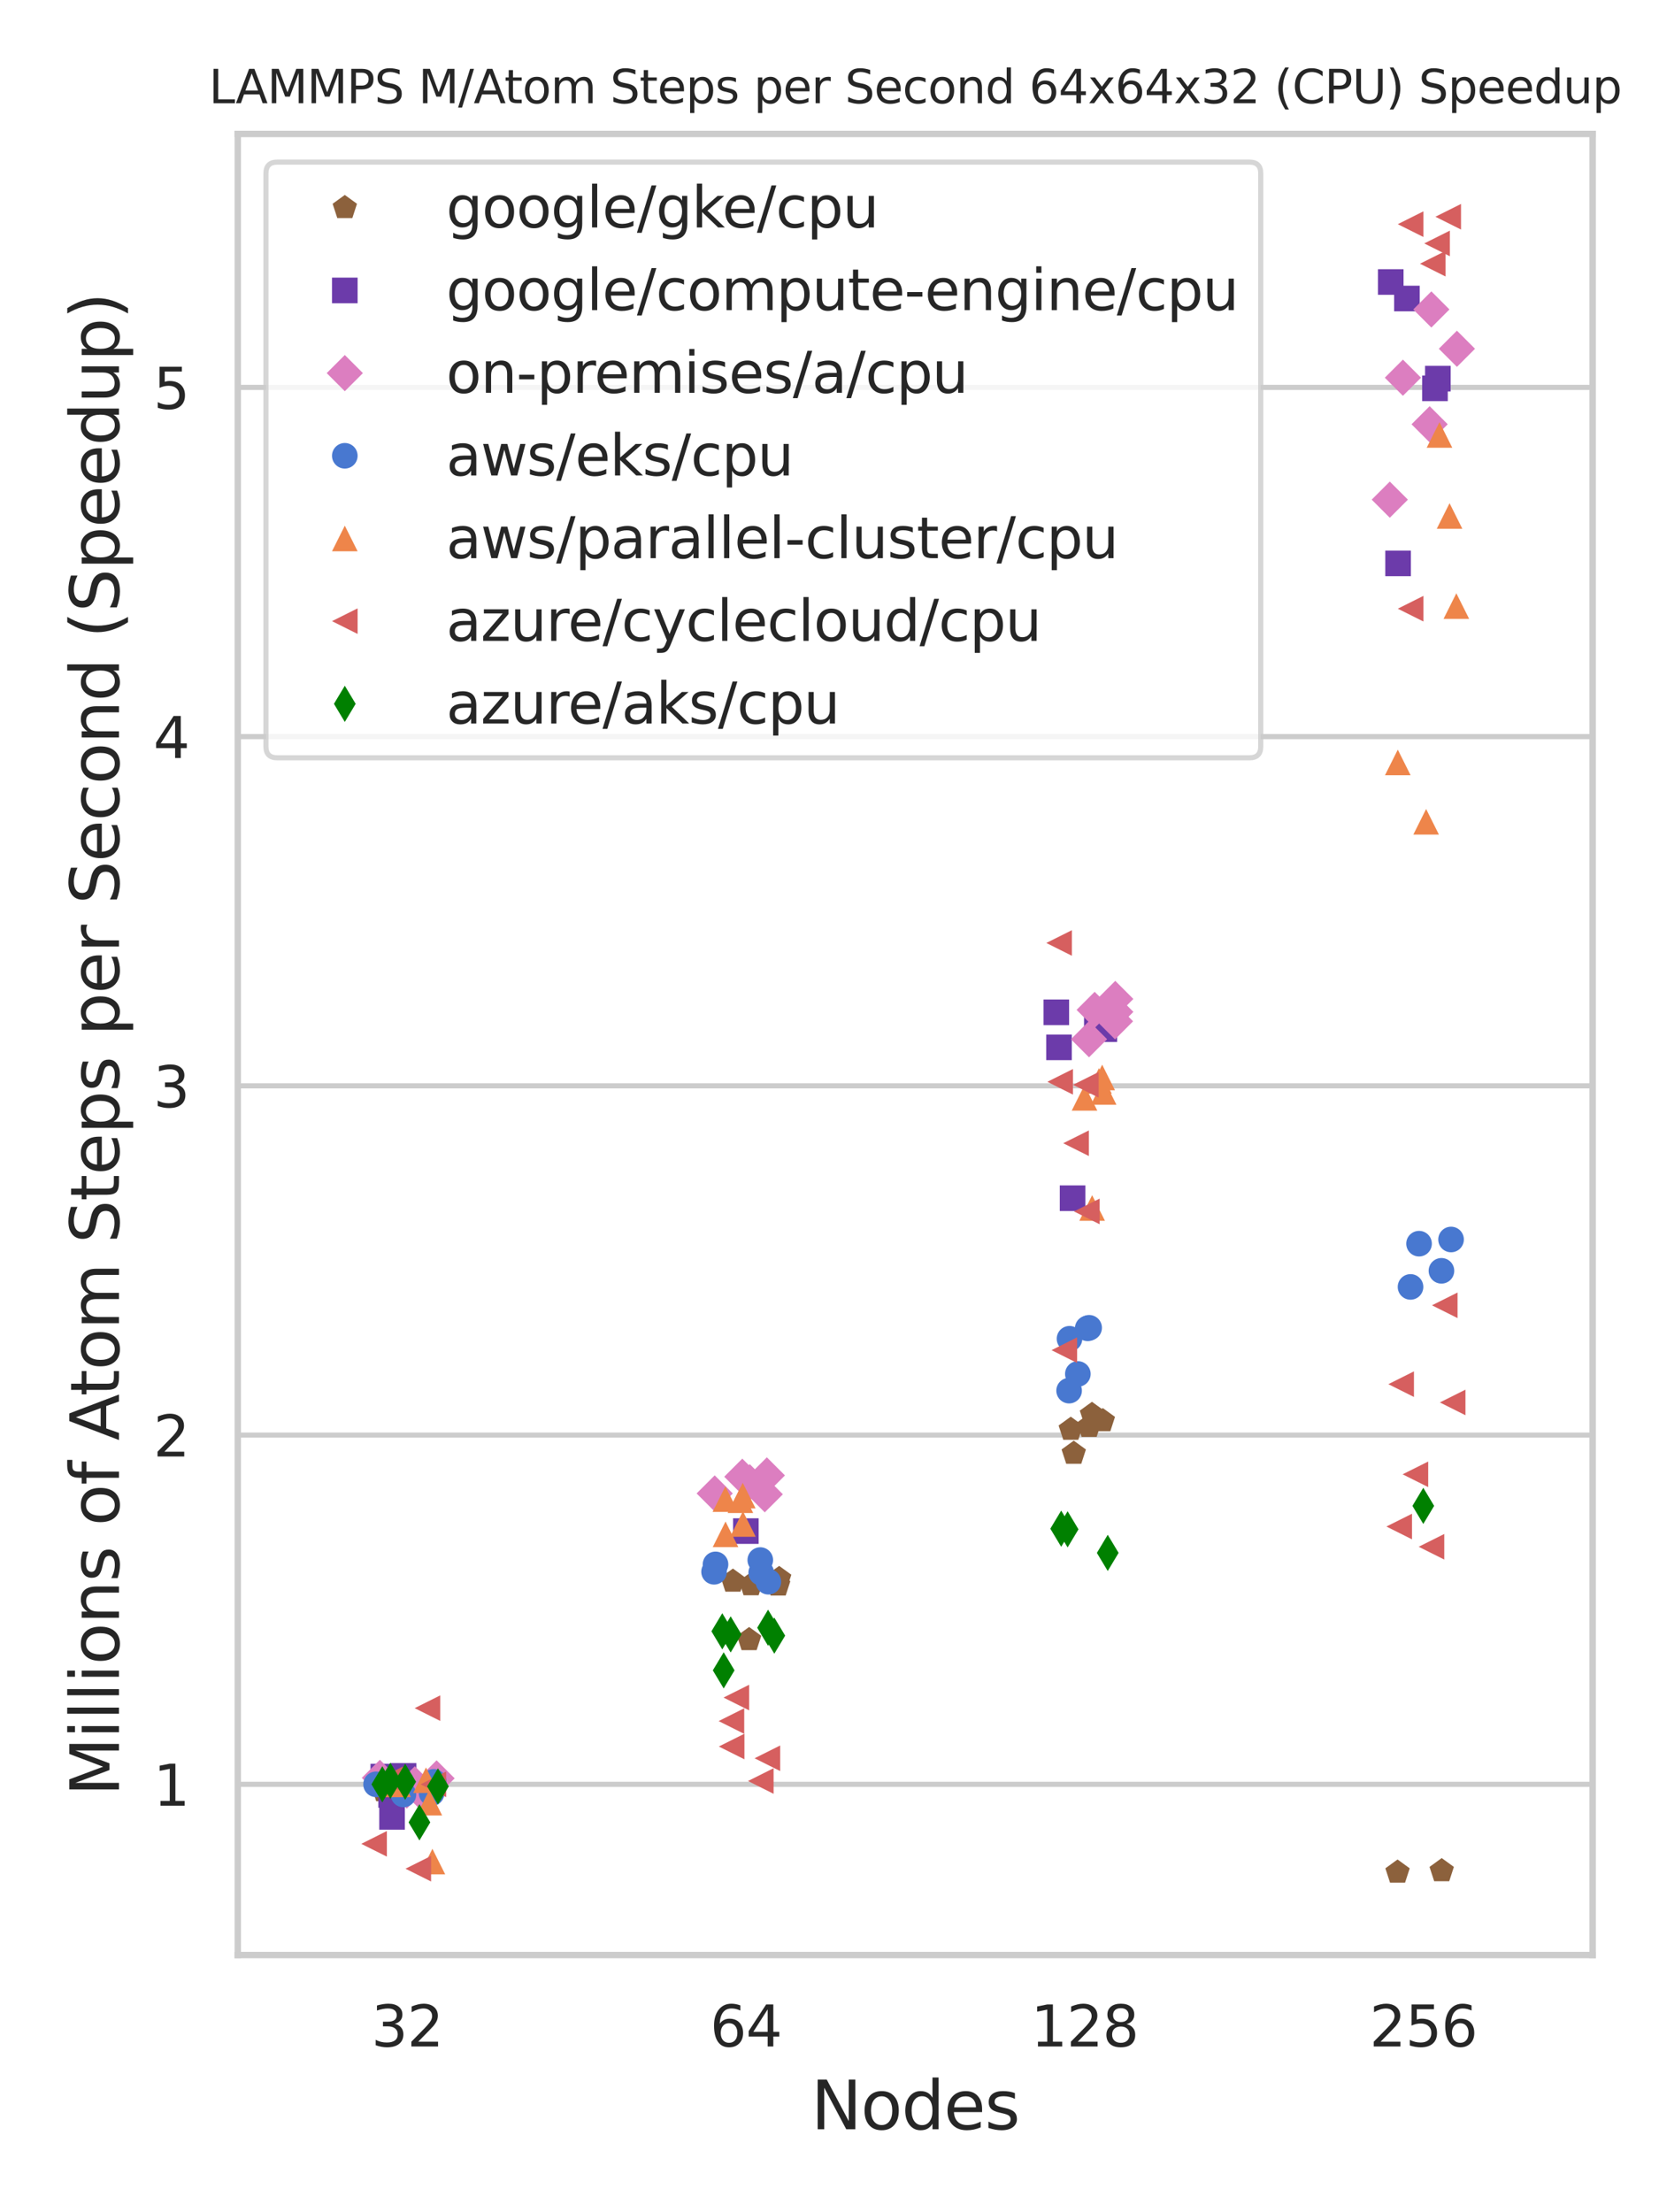 <?xml version="1.0" encoding="utf-8" standalone="no"?>
<!DOCTYPE svg PUBLIC "-//W3C//DTD SVG 1.1//EN"
  "http://www.w3.org/Graphics/SVG/1.1/DTD/svg11.dtd">
<svg xmlns:xlink="http://www.w3.org/1999/xlink" width="324pt" height="432pt" viewBox="0 0 324 432" xmlns="http://www.w3.org/2000/svg" version="1.1">
 <defs>
  <style type="text/css">*{stroke-linejoin: round; stroke-linecap: butt}</style>
 </defs>
 <g id="figure_1">
  <g id="patch_1">
   <path d="M 0 432 
L 324 432 
L 324 0 
L 0 0 
z
" style="fill: #ffffff"/>
  </g>
  <g id="axes_1">
   <g id="patch_2">
    <path d="M 46.44 381.78 
L 311.04 381.78 
L 311.04 26.16 
L 46.44 26.16 
z
" style="fill: #ffffff"/>
   </g>
   <g id="matplotlib.axis_1">
    <g id="xtick_1">
     <g id="text_1">
      <!-- 32 -->
      <g style="fill: #262626" transform="translate(72.516 399.638) scale(0.11 -0.11)">
       <defs>
        <path id="DejaVuSans-33" d="M 2597 2516 
Q 3050 2419 3304 2112 
Q 3559 1806 3559 1356 
Q 3559 666 3084 287 
Q 2609 -91 1734 -91 
Q 1441 -91 1130 -33 
Q 819 25 488 141 
L 488 750 
Q 750 597 1062 519 
Q 1375 441 1716 441 
Q 2309 441 2620 675 
Q 2931 909 2931 1356 
Q 2931 1769 2642 2001 
Q 2353 2234 1838 2234 
L 1294 2234 
L 1294 2753 
L 1863 2753 
Q 2328 2753 2575 2939 
Q 2822 3125 2822 3475 
Q 2822 3834 2567 4026 
Q 2313 4219 1838 4219 
Q 1578 4219 1281 4162 
Q 984 4106 628 3988 
L 628 4550 
Q 988 4650 1302 4700 
Q 1616 4750 1894 4750 
Q 2613 4750 3031 4423 
Q 3450 4097 3450 3541 
Q 3450 3153 3228 2886 
Q 3006 2619 2597 2516 
z
" transform="scale(0.016)"/>
        <path id="DejaVuSans-32" d="M 1228 531 
L 3431 531 
L 3431 0 
L 469 0 
L 469 531 
Q 828 903 1448 1529 
Q 2069 2156 2228 2338 
Q 2531 2678 2651 2914 
Q 2772 3150 2772 3378 
Q 2772 3750 2511 3984 
Q 2250 4219 1831 4219 
Q 1534 4219 1204 4116 
Q 875 4013 500 3803 
L 500 4441 
Q 881 4594 1212 4672 
Q 1544 4750 1819 4750 
Q 2544 4750 2975 4387 
Q 3406 4025 3406 3419 
Q 3406 3131 3298 2873 
Q 3191 2616 2906 2266 
Q 2828 2175 2409 1742 
Q 1991 1309 1228 531 
z
" transform="scale(0.016)"/>
       </defs>
       <use xlink:href="#DejaVuSans-33"/>
       <use xlink:href="#DejaVuSans-32" x="63.623"/>
      </g>
     </g>
    </g>
    <g id="xtick_2">
     <g id="text_2">
      <!-- 64 -->
      <g style="fill: #262626" transform="translate(138.666 399.638) scale(0.11 -0.11)">
       <defs>
        <path id="DejaVuSans-36" d="M 2113 2584 
Q 1688 2584 1439 2293 
Q 1191 2003 1191 1497 
Q 1191 994 1439 701 
Q 1688 409 2113 409 
Q 2538 409 2786 701 
Q 3034 994 3034 1497 
Q 3034 2003 2786 2293 
Q 2538 2584 2113 2584 
z
M 3366 4563 
L 3366 3988 
Q 3128 4100 2886 4159 
Q 2644 4219 2406 4219 
Q 1781 4219 1451 3797 
Q 1122 3375 1075 2522 
Q 1259 2794 1537 2939 
Q 1816 3084 2150 3084 
Q 2853 3084 3261 2657 
Q 3669 2231 3669 1497 
Q 3669 778 3244 343 
Q 2819 -91 2113 -91 
Q 1303 -91 875 529 
Q 447 1150 447 2328 
Q 447 3434 972 4092 
Q 1497 4750 2381 4750 
Q 2619 4750 2861 4703 
Q 3103 4656 3366 4563 
z
" transform="scale(0.016)"/>
        <path id="DejaVuSans-34" d="M 2419 4116 
L 825 1625 
L 2419 1625 
L 2419 4116 
z
M 2253 4666 
L 3047 4666 
L 3047 1625 
L 3713 1625 
L 3713 1100 
L 3047 1100 
L 3047 0 
L 2419 0 
L 2419 1100 
L 313 1100 
L 313 1709 
L 2253 4666 
z
" transform="scale(0.016)"/>
       </defs>
       <use xlink:href="#DejaVuSans-36"/>
       <use xlink:href="#DejaVuSans-34" x="63.623"/>
      </g>
     </g>
    </g>
    <g id="xtick_3">
     <g id="text_3">
      <!-- 128 -->
      <g style="fill: #262626" transform="translate(201.317 399.638) scale(0.11 -0.11)">
       <defs>
        <path id="DejaVuSans-31" d="M 794 531 
L 1825 531 
L 1825 4091 
L 703 3866 
L 703 4441 
L 1819 4666 
L 2450 4666 
L 2450 531 
L 3481 531 
L 3481 0 
L 794 0 
L 794 531 
z
" transform="scale(0.016)"/>
        <path id="DejaVuSans-38" d="M 2034 2216 
Q 1584 2216 1326 1975 
Q 1069 1734 1069 1313 
Q 1069 891 1326 650 
Q 1584 409 2034 409 
Q 2484 409 2743 651 
Q 3003 894 3003 1313 
Q 3003 1734 2745 1975 
Q 2488 2216 2034 2216 
z
M 1403 2484 
Q 997 2584 770 2862 
Q 544 3141 544 3541 
Q 544 4100 942 4425 
Q 1341 4750 2034 4750 
Q 2731 4750 3128 4425 
Q 3525 4100 3525 3541 
Q 3525 3141 3298 2862 
Q 3072 2584 2669 2484 
Q 3125 2378 3379 2068 
Q 3634 1759 3634 1313 
Q 3634 634 3220 271 
Q 2806 -91 2034 -91 
Q 1263 -91 848 271 
Q 434 634 434 1313 
Q 434 1759 690 2068 
Q 947 2378 1403 2484 
z
M 1172 3481 
Q 1172 3119 1398 2916 
Q 1625 2713 2034 2713 
Q 2441 2713 2670 2916 
Q 2900 3119 2900 3481 
Q 2900 3844 2670 4047 
Q 2441 4250 2034 4250 
Q 1625 4250 1398 4047 
Q 1172 3844 1172 3481 
z
" transform="scale(0.016)"/>
       </defs>
       <use xlink:href="#DejaVuSans-31"/>
       <use xlink:href="#DejaVuSans-32" x="63.623"/>
       <use xlink:href="#DejaVuSans-38" x="127.246"/>
      </g>
     </g>
    </g>
    <g id="xtick_4">
     <g id="text_4">
      <!-- 256 -->
      <g style="fill: #262626" transform="translate(267.467 399.638) scale(0.11 -0.11)">
       <defs>
        <path id="DejaVuSans-35" d="M 691 4666 
L 3169 4666 
L 3169 4134 
L 1269 4134 
L 1269 2991 
Q 1406 3038 1543 3061 
Q 1681 3084 1819 3084 
Q 2600 3084 3056 2656 
Q 3513 2228 3513 1497 
Q 3513 744 3044 326 
Q 2575 -91 1722 -91 
Q 1428 -91 1123 -41 
Q 819 9 494 109 
L 494 744 
Q 775 591 1075 516 
Q 1375 441 1709 441 
Q 2250 441 2565 725 
Q 2881 1009 2881 1497 
Q 2881 1984 2565 2268 
Q 2250 2553 1709 2553 
Q 1456 2553 1204 2497 
Q 953 2441 691 2322 
L 691 4666 
z
" transform="scale(0.016)"/>
       </defs>
       <use xlink:href="#DejaVuSans-32"/>
       <use xlink:href="#DejaVuSans-35" x="63.623"/>
       <use xlink:href="#DejaVuSans-36" x="127.246"/>
      </g>
     </g>
    </g>
    <g id="text_5">
     <!-- Nodes -->
     <g style="fill: #262626" transform="translate(158.388 415.804) scale(0.13 -0.13)">
      <defs>
       <path id="DejaVuSans-4e" d="M 628 4666 
L 1478 4666 
L 3547 763 
L 3547 4666 
L 4159 4666 
L 4159 0 
L 3309 0 
L 1241 3903 
L 1241 0 
L 628 0 
L 628 4666 
z
" transform="scale(0.016)"/>
       <path id="DejaVuSans-6f" d="M 1959 3097 
Q 1497 3097 1228 2736 
Q 959 2375 959 1747 
Q 959 1119 1226 758 
Q 1494 397 1959 397 
Q 2419 397 2687 759 
Q 2956 1122 2956 1747 
Q 2956 2369 2687 2733 
Q 2419 3097 1959 3097 
z
M 1959 3584 
Q 2709 3584 3137 3096 
Q 3566 2609 3566 1747 
Q 3566 888 3137 398 
Q 2709 -91 1959 -91 
Q 1206 -91 779 398 
Q 353 888 353 1747 
Q 353 2609 779 3096 
Q 1206 3584 1959 3584 
z
" transform="scale(0.016)"/>
       <path id="DejaVuSans-64" d="M 2906 2969 
L 2906 4863 
L 3481 4863 
L 3481 0 
L 2906 0 
L 2906 525 
Q 2725 213 2448 61 
Q 2172 -91 1784 -91 
Q 1150 -91 751 415 
Q 353 922 353 1747 
Q 353 2572 751 3078 
Q 1150 3584 1784 3584 
Q 2172 3584 2448 3432 
Q 2725 3281 2906 2969 
z
M 947 1747 
Q 947 1113 1208 752 
Q 1469 391 1925 391 
Q 2381 391 2643 752 
Q 2906 1113 2906 1747 
Q 2906 2381 2643 2742 
Q 2381 3103 1925 3103 
Q 1469 3103 1208 2742 
Q 947 2381 947 1747 
z
" transform="scale(0.016)"/>
       <path id="DejaVuSans-65" d="M 3597 1894 
L 3597 1613 
L 953 1613 
Q 991 1019 1311 708 
Q 1631 397 2203 397 
Q 2534 397 2845 478 
Q 3156 559 3463 722 
L 3463 178 
Q 3153 47 2828 -22 
Q 2503 -91 2169 -91 
Q 1331 -91 842 396 
Q 353 884 353 1716 
Q 353 2575 817 3079 
Q 1281 3584 2069 3584 
Q 2775 3584 3186 3129 
Q 3597 2675 3597 1894 
z
M 3022 2063 
Q 3016 2534 2758 2815 
Q 2500 3097 2075 3097 
Q 1594 3097 1305 2825 
Q 1016 2553 972 2059 
L 3022 2063 
z
" transform="scale(0.016)"/>
       <path id="DejaVuSans-73" d="M 2834 3397 
L 2834 2853 
Q 2591 2978 2328 3040 
Q 2066 3103 1784 3103 
Q 1356 3103 1142 2972 
Q 928 2841 928 2578 
Q 928 2378 1081 2264 
Q 1234 2150 1697 2047 
L 1894 2003 
Q 2506 1872 2764 1633 
Q 3022 1394 3022 966 
Q 3022 478 2636 193 
Q 2250 -91 1575 -91 
Q 1294 -91 989 -36 
Q 684 19 347 128 
L 347 722 
Q 666 556 975 473 
Q 1284 391 1588 391 
Q 1994 391 2212 530 
Q 2431 669 2431 922 
Q 2431 1156 2273 1281 
Q 2116 1406 1581 1522 
L 1381 1569 
Q 847 1681 609 1914 
Q 372 2147 372 2553 
Q 372 3047 722 3315 
Q 1072 3584 1716 3584 
Q 2034 3584 2315 3537 
Q 2597 3491 2834 3397 
z
" transform="scale(0.016)"/>
      </defs>
      <use xlink:href="#DejaVuSans-4e"/>
      <use xlink:href="#DejaVuSans-6f" x="74.805"/>
      <use xlink:href="#DejaVuSans-64" x="135.986"/>
      <use xlink:href="#DejaVuSans-65" x="199.463"/>
      <use xlink:href="#DejaVuSans-73" x="260.986"/>
     </g>
    </g>
   </g>
   <g id="matplotlib.axis_2">
    <g id="ytick_1">
     <g id="line2d_1">
      <path d="M 46.44 348.44 
L 311.04 348.44 
" clip-path="url(#pa4e80ced8b)" style="fill: none; stroke: #cccccc; stroke-linecap: round"/>
     </g>
     <g id="text_6">
      <!-- 1 -->
      <g style="fill: #262626" transform="translate(29.941 352.619) scale(0.11 -0.11)">
       <use xlink:href="#DejaVuSans-31"/>
      </g>
     </g>
    </g>
    <g id="ytick_2">
     <g id="line2d_2">
      <path d="M 46.44 280.243 
L 311.04 280.243 
" clip-path="url(#pa4e80ced8b)" style="fill: none; stroke: #cccccc; stroke-linecap: round"/>
     </g>
     <g id="text_7">
      <!-- 2 -->
      <g style="fill: #262626" transform="translate(29.941 284.422) scale(0.11 -0.11)">
       <use xlink:href="#DejaVuSans-32"/>
      </g>
     </g>
    </g>
    <g id="ytick_3">
     <g id="line2d_3">
      <path d="M 46.44 212.045 
L 311.04 212.045 
" clip-path="url(#pa4e80ced8b)" style="fill: none; stroke: #cccccc; stroke-linecap: round"/>
     </g>
     <g id="text_8">
      <!-- 3 -->
      <g style="fill: #262626" transform="translate(29.941 216.224) scale(0.11 -0.11)">
       <use xlink:href="#DejaVuSans-33"/>
      </g>
     </g>
    </g>
    <g id="ytick_4">
     <g id="line2d_4">
      <path d="M 46.44 143.848 
L 311.04 143.848 
" clip-path="url(#pa4e80ced8b)" style="fill: none; stroke: #cccccc; stroke-linecap: round"/>
     </g>
     <g id="text_9">
      <!-- 4 -->
      <g style="fill: #262626" transform="translate(29.941 148.027) scale(0.11 -0.11)">
       <use xlink:href="#DejaVuSans-34"/>
      </g>
     </g>
    </g>
    <g id="ytick_5">
     <g id="line2d_5">
      <path d="M 46.44 75.651 
L 311.04 75.651 
" clip-path="url(#pa4e80ced8b)" style="fill: none; stroke: #cccccc; stroke-linecap: round"/>
     </g>
     <g id="text_10">
      <!-- 5 -->
      <g style="fill: #262626" transform="translate(29.941 79.83) scale(0.11 -0.11)">
       <use xlink:href="#DejaVuSans-35"/>
      </g>
     </g>
    </g>
    <g id="text_11">
     <!-- Millions of Atom Steps per Second (Speedup) -->
     <g style="fill: #262626" transform="translate(23.238 350.738) rotate(-90) scale(0.13 -0.13)">
      <defs>
       <path id="DejaVuSans-4d" d="M 628 4666 
L 1569 4666 
L 2759 1491 
L 3956 4666 
L 4897 4666 
L 4897 0 
L 4281 0 
L 4281 4097 
L 3078 897 
L 2444 897 
L 1241 4097 
L 1241 0 
L 628 0 
L 628 4666 
z
" transform="scale(0.016)"/>
       <path id="DejaVuSans-69" d="M 603 3500 
L 1178 3500 
L 1178 0 
L 603 0 
L 603 3500 
z
M 603 4863 
L 1178 4863 
L 1178 4134 
L 603 4134 
L 603 4863 
z
" transform="scale(0.016)"/>
       <path id="DejaVuSans-6c" d="M 603 4863 
L 1178 4863 
L 1178 0 
L 603 0 
L 603 4863 
z
" transform="scale(0.016)"/>
       <path id="DejaVuSans-6e" d="M 3513 2113 
L 3513 0 
L 2938 0 
L 2938 2094 
Q 2938 2591 2744 2837 
Q 2550 3084 2163 3084 
Q 1697 3084 1428 2787 
Q 1159 2491 1159 1978 
L 1159 0 
L 581 0 
L 581 3500 
L 1159 3500 
L 1159 2956 
Q 1366 3272 1645 3428 
Q 1925 3584 2291 3584 
Q 2894 3584 3203 3211 
Q 3513 2838 3513 2113 
z
" transform="scale(0.016)"/>
       <path id="DejaVuSans-20" transform="scale(0.016)"/>
       <path id="DejaVuSans-66" d="M 2375 4863 
L 2375 4384 
L 1825 4384 
Q 1516 4384 1395 4259 
Q 1275 4134 1275 3809 
L 1275 3500 
L 2222 3500 
L 2222 3053 
L 1275 3053 
L 1275 0 
L 697 0 
L 697 3053 
L 147 3053 
L 147 3500 
L 697 3500 
L 697 3744 
Q 697 4328 969 4595 
Q 1241 4863 1831 4863 
L 2375 4863 
z
" transform="scale(0.016)"/>
       <path id="DejaVuSans-41" d="M 2188 4044 
L 1331 1722 
L 3047 1722 
L 2188 4044 
z
M 1831 4666 
L 2547 4666 
L 4325 0 
L 3669 0 
L 3244 1197 
L 1141 1197 
L 716 0 
L 50 0 
L 1831 4666 
z
" transform="scale(0.016)"/>
       <path id="DejaVuSans-74" d="M 1172 4494 
L 1172 3500 
L 2356 3500 
L 2356 3053 
L 1172 3053 
L 1172 1153 
Q 1172 725 1289 603 
Q 1406 481 1766 481 
L 2356 481 
L 2356 0 
L 1766 0 
Q 1100 0 847 248 
Q 594 497 594 1153 
L 594 3053 
L 172 3053 
L 172 3500 
L 594 3500 
L 594 4494 
L 1172 4494 
z
" transform="scale(0.016)"/>
       <path id="DejaVuSans-6d" d="M 3328 2828 
Q 3544 3216 3844 3400 
Q 4144 3584 4550 3584 
Q 5097 3584 5394 3201 
Q 5691 2819 5691 2113 
L 5691 0 
L 5113 0 
L 5113 2094 
Q 5113 2597 4934 2840 
Q 4756 3084 4391 3084 
Q 3944 3084 3684 2787 
Q 3425 2491 3425 1978 
L 3425 0 
L 2847 0 
L 2847 2094 
Q 2847 2600 2669 2842 
Q 2491 3084 2119 3084 
Q 1678 3084 1418 2786 
Q 1159 2488 1159 1978 
L 1159 0 
L 581 0 
L 581 3500 
L 1159 3500 
L 1159 2956 
Q 1356 3278 1631 3431 
Q 1906 3584 2284 3584 
Q 2666 3584 2933 3390 
Q 3200 3197 3328 2828 
z
" transform="scale(0.016)"/>
       <path id="DejaVuSans-53" d="M 3425 4513 
L 3425 3897 
Q 3066 4069 2747 4153 
Q 2428 4238 2131 4238 
Q 1616 4238 1336 4038 
Q 1056 3838 1056 3469 
Q 1056 3159 1242 3001 
Q 1428 2844 1947 2747 
L 2328 2669 
Q 3034 2534 3370 2195 
Q 3706 1856 3706 1288 
Q 3706 609 3251 259 
Q 2797 -91 1919 -91 
Q 1588 -91 1214 -16 
Q 841 59 441 206 
L 441 856 
Q 825 641 1194 531 
Q 1563 422 1919 422 
Q 2459 422 2753 634 
Q 3047 847 3047 1241 
Q 3047 1584 2836 1778 
Q 2625 1972 2144 2069 
L 1759 2144 
Q 1053 2284 737 2584 
Q 422 2884 422 3419 
Q 422 4038 858 4394 
Q 1294 4750 2059 4750 
Q 2388 4750 2728 4690 
Q 3069 4631 3425 4513 
z
" transform="scale(0.016)"/>
       <path id="DejaVuSans-70" d="M 1159 525 
L 1159 -1331 
L 581 -1331 
L 581 3500 
L 1159 3500 
L 1159 2969 
Q 1341 3281 1617 3432 
Q 1894 3584 2278 3584 
Q 2916 3584 3314 3078 
Q 3713 2572 3713 1747 
Q 3713 922 3314 415 
Q 2916 -91 2278 -91 
Q 1894 -91 1617 61 
Q 1341 213 1159 525 
z
M 3116 1747 
Q 3116 2381 2855 2742 
Q 2594 3103 2138 3103 
Q 1681 3103 1420 2742 
Q 1159 2381 1159 1747 
Q 1159 1113 1420 752 
Q 1681 391 2138 391 
Q 2594 391 2855 752 
Q 3116 1113 3116 1747 
z
" transform="scale(0.016)"/>
       <path id="DejaVuSans-72" d="M 2631 2963 
Q 2534 3019 2420 3045 
Q 2306 3072 2169 3072 
Q 1681 3072 1420 2755 
Q 1159 2438 1159 1844 
L 1159 0 
L 581 0 
L 581 3500 
L 1159 3500 
L 1159 2956 
Q 1341 3275 1631 3429 
Q 1922 3584 2338 3584 
Q 2397 3584 2469 3576 
Q 2541 3569 2628 3553 
L 2631 2963 
z
" transform="scale(0.016)"/>
       <path id="DejaVuSans-63" d="M 3122 3366 
L 3122 2828 
Q 2878 2963 2633 3030 
Q 2388 3097 2138 3097 
Q 1578 3097 1268 2742 
Q 959 2388 959 1747 
Q 959 1106 1268 751 
Q 1578 397 2138 397 
Q 2388 397 2633 464 
Q 2878 531 3122 666 
L 3122 134 
Q 2881 22 2623 -34 
Q 2366 -91 2075 -91 
Q 1284 -91 818 406 
Q 353 903 353 1747 
Q 353 2603 823 3093 
Q 1294 3584 2113 3584 
Q 2378 3584 2631 3529 
Q 2884 3475 3122 3366 
z
" transform="scale(0.016)"/>
       <path id="DejaVuSans-28" d="M 1984 4856 
Q 1566 4138 1362 3434 
Q 1159 2731 1159 2009 
Q 1159 1288 1364 580 
Q 1569 -128 1984 -844 
L 1484 -844 
Q 1016 -109 783 600 
Q 550 1309 550 2009 
Q 550 2706 781 3412 
Q 1013 4119 1484 4856 
L 1984 4856 
z
" transform="scale(0.016)"/>
       <path id="DejaVuSans-75" d="M 544 1381 
L 544 3500 
L 1119 3500 
L 1119 1403 
Q 1119 906 1312 657 
Q 1506 409 1894 409 
Q 2359 409 2629 706 
Q 2900 1003 2900 1516 
L 2900 3500 
L 3475 3500 
L 3475 0 
L 2900 0 
L 2900 538 
Q 2691 219 2414 64 
Q 2138 -91 1772 -91 
Q 1169 -91 856 284 
Q 544 659 544 1381 
z
M 1991 3584 
L 1991 3584 
z
" transform="scale(0.016)"/>
       <path id="DejaVuSans-29" d="M 513 4856 
L 1013 4856 
Q 1481 4119 1714 3412 
Q 1947 2706 1947 2009 
Q 1947 1309 1714 600 
Q 1481 -109 1013 -844 
L 513 -844 
Q 928 -128 1133 580 
Q 1338 1288 1338 2009 
Q 1338 2731 1133 3434 
Q 928 4138 513 4856 
z
" transform="scale(0.016)"/>
      </defs>
      <use xlink:href="#DejaVuSans-4d"/>
      <use xlink:href="#DejaVuSans-69" x="86.279"/>
      <use xlink:href="#DejaVuSans-6c" x="114.062"/>
      <use xlink:href="#DejaVuSans-6c" x="141.846"/>
      <use xlink:href="#DejaVuSans-69" x="169.629"/>
      <use xlink:href="#DejaVuSans-6f" x="197.412"/>
      <use xlink:href="#DejaVuSans-6e" x="258.594"/>
      <use xlink:href="#DejaVuSans-73" x="321.973"/>
      <use xlink:href="#DejaVuSans-20" x="374.072"/>
      <use xlink:href="#DejaVuSans-6f" x="405.859"/>
      <use xlink:href="#DejaVuSans-66" x="467.041"/>
      <use xlink:href="#DejaVuSans-20" x="502.246"/>
      <use xlink:href="#DejaVuSans-41" x="534.033"/>
      <use xlink:href="#DejaVuSans-74" x="600.691"/>
      <use xlink:href="#DejaVuSans-6f" x="639.9"/>
      <use xlink:href="#DejaVuSans-6d" x="701.082"/>
      <use xlink:href="#DejaVuSans-20" x="798.494"/>
      <use xlink:href="#DejaVuSans-53" x="830.281"/>
      <use xlink:href="#DejaVuSans-74" x="893.758"/>
      <use xlink:href="#DejaVuSans-65" x="932.967"/>
      <use xlink:href="#DejaVuSans-70" x="994.49"/>
      <use xlink:href="#DejaVuSans-73" x="1057.967"/>
      <use xlink:href="#DejaVuSans-20" x="1110.066"/>
      <use xlink:href="#DejaVuSans-70" x="1141.854"/>
      <use xlink:href="#DejaVuSans-65" x="1205.33"/>
      <use xlink:href="#DejaVuSans-72" x="1266.854"/>
      <use xlink:href="#DejaVuSans-20" x="1307.967"/>
      <use xlink:href="#DejaVuSans-53" x="1339.754"/>
      <use xlink:href="#DejaVuSans-65" x="1403.23"/>
      <use xlink:href="#DejaVuSans-63" x="1464.754"/>
      <use xlink:href="#DejaVuSans-6f" x="1519.734"/>
      <use xlink:href="#DejaVuSans-6e" x="1580.916"/>
      <use xlink:href="#DejaVuSans-64" x="1644.295"/>
      <use xlink:href="#DejaVuSans-20" x="1707.771"/>
      <use xlink:href="#DejaVuSans-28" x="1739.559"/>
      <use xlink:href="#DejaVuSans-53" x="1778.572"/>
      <use xlink:href="#DejaVuSans-70" x="1842.049"/>
      <use xlink:href="#DejaVuSans-65" x="1905.525"/>
      <use xlink:href="#DejaVuSans-65" x="1967.049"/>
      <use xlink:href="#DejaVuSans-64" x="2028.572"/>
      <use xlink:href="#DejaVuSans-75" x="2092.049"/>
      <use xlink:href="#DejaVuSans-70" x="2155.428"/>
      <use xlink:href="#DejaVuSans-29" x="2218.904"/>
     </g>
    </g>
   </g>
   <g id="patch_3">
    <path d="M 46.44 381.78 
L 46.44 26.16 
" style="fill: none; stroke: #cccccc; stroke-width: 1.25; stroke-linejoin: miter; stroke-linecap: square"/>
   </g>
   <g id="patch_4">
    <path d="M 311.04 381.78 
L 311.04 26.16 
" style="fill: none; stroke: #cccccc; stroke-width: 1.25; stroke-linejoin: miter; stroke-linecap: square"/>
   </g>
   <g id="patch_5">
    <path d="M 46.44 381.78 
L 311.04 381.78 
" style="fill: none; stroke: #cccccc; stroke-width: 1.25; stroke-linejoin: miter; stroke-linecap: square"/>
   </g>
   <g id="patch_6">
    <path d="M 46.44 26.16 
L 311.04 26.16 
" style="fill: none; stroke: #cccccc; stroke-width: 1.25; stroke-linejoin: miter; stroke-linecap: square"/>
   </g>
   <g id="PathCollection_1">
    <path d="M 80.755 345.833 
L 78.377 347.561 
L 79.285 350.356 
L 82.224 350.356 
L 83.132 347.561 
z
" clip-path="url(#pa4e80ced8b)" style="fill: #8c613c"/>
    <path d="M 74.939 347.211 
L 72.562 348.939 
L 73.47 351.734 
L 76.409 351.734 
L 77.317 348.939 
z
" clip-path="url(#pa4e80ced8b)" style="fill: #8c613c"/>
    <path d="M 80.077 345.321 
L 77.699 347.049 
L 78.607 349.844 
L 81.546 349.844 
L 82.454 347.049 
z
" clip-path="url(#pa4e80ced8b)" style="fill: #8c613c"/>
    <path d="M 76.123 346.046 
L 73.745 347.774 
L 74.654 350.569 
L 77.593 350.569 
L 78.501 347.774 
z
" clip-path="url(#pa4e80ced8b)" style="fill: #8c613c"/>
   </g>
   <g id="PathCollection_2">
    <defs>
     <path id="C0_0_dfb7157b78" d="M 0 -2.5 
L -2.378 -0.773 
L -1.469 2.023 
L 1.469 2.023 
L 2.378 -0.773 
z
"/>
    </defs>
    <g clip-path="url(#pa4e80ced8b)">
     <use xlink:href="#C0_0_dfb7157b78" x="146.686" y="309.497" style="fill: #8c613c"/>
    </g>
    <g clip-path="url(#pa4e80ced8b)">
     <use xlink:href="#C0_0_dfb7157b78" x="143.136" y="308.803" style="fill: #8c613c"/>
    </g>
    <g clip-path="url(#pa4e80ced8b)">
     <use xlink:href="#C0_0_dfb7157b78" x="146.3" y="320.212" style="fill: #8c613c"/>
    </g>
    <g clip-path="url(#pa4e80ced8b)">
     <use xlink:href="#C0_0_dfb7157b78" x="151.973" y="309.556" style="fill: #8c613c"/>
    </g>
    <g clip-path="url(#pa4e80ced8b)">
     <use xlink:href="#C0_0_dfb7157b78" x="152.17" y="308.284" style="fill: #8c613c"/>
    </g>
   </g>
   <g id="PathCollection_3">
    <defs>
     <path id="C1_0_581d5dfdd3" d="M 0 -2.5 
L -2.378 -0.773 
L -1.469 2.023 
L 1.469 2.023 
L 2.378 -0.773 
z
"/>
    </defs>
    <g clip-path="url(#pa4e80ced8b)">
     <use xlink:href="#C1_0_581d5dfdd3" x="212.703" y="278.569" style="fill: #8c613c"/>
    </g>
    <g clip-path="url(#pa4e80ced8b)">
     <use xlink:href="#C1_0_581d5dfdd3" x="209.122" y="279.143" style="fill: #8c613c"/>
    </g>
    <g clip-path="url(#pa4e80ced8b)">
     <use xlink:href="#C1_0_581d5dfdd3" x="209.7" y="283.827" style="fill: #8c613c"/>
    </g>
    <g clip-path="url(#pa4e80ced8b)">
     <use xlink:href="#C1_0_581d5dfdd3" x="215.38" y="277.462" style="fill: #8c613c"/>
    </g>
    <g clip-path="url(#pa4e80ced8b)">
     <use xlink:href="#C1_0_581d5dfdd3" x="213.26" y="276.239" style="fill: #8c613c"/>
    </g>
   </g>
   <g id="PathCollection_4">
    <path d="M 272.938 363.115 
L 270.56 364.843 
L 271.468 367.638 
L 274.407 367.638 
L 275.315 364.843 
z
" clip-path="url(#pa4e80ced8b)" style="fill: #8c613c"/>
    <path d="M 281.561 362.841 
L 279.184 364.568 
L 280.092 367.363 
L 283.031 367.363 
L 283.939 364.568 
z
" clip-path="url(#pa4e80ced8b)" style="fill: #8c613c"/>
   </g>
   <g id="line2d_6"/>
   <g id="PathCollection_5">
    <path d="M 72.357 349.427 
L 77.357 349.427 
L 77.357 344.427 
L 72.357 344.427 
z
" clip-path="url(#pa4e80ced8b)" style="fill: #6c3baa"/>
    <path d="M 74.067 357.298 
L 79.067 357.298 
L 79.067 352.298 
L 74.067 352.298 
z
" clip-path="url(#pa4e80ced8b)" style="fill: #6c3baa"/>
    <path d="M 73.89 353.014 
L 78.89 353.014 
L 78.89 348.014 
L 73.89 348.014 
z
" clip-path="url(#pa4e80ced8b)" style="fill: #6c3baa"/>
    <path d="M 76.318 349.292 
L 81.318 349.292 
L 81.318 344.292 
L 76.318 344.292 
z
" clip-path="url(#pa4e80ced8b)" style="fill: #6c3baa"/>
    <path d="M 73.318 350.94 
L 78.318 350.94 
L 78.318 345.94 
L 73.318 345.94 
z
" clip-path="url(#pa4e80ced8b)" style="fill: #6c3baa"/>
   </g>
   <g id="PathCollection_6">
    <defs>
     <path id="m8e69569535" d="M -2.5 2.5 
L 2.5 2.5 
L 2.5 -2.5 
L -2.5 -2.5 
z
"/>
    </defs>
    <g clip-path="url(#pa4e80ced8b)">
     <use xlink:href="#m8e69569535" x="145.665" y="298.99" style="fill: #6c3baa"/>
    </g>
   </g>
   <g id="PathCollection_7">
    <path d="M 213.177 203.476 
L 218.177 203.476 
L 218.177 198.476 
L 213.177 198.476 
z
" clip-path="url(#pa4e80ced8b)" style="fill: #6c3baa"/>
    <path d="M 203.795 200.185 
L 208.795 200.185 
L 208.795 195.185 
L 203.795 195.185 
z
" clip-path="url(#pa4e80ced8b)" style="fill: #6c3baa"/>
    <path d="M 206.973 236.486 
L 211.973 236.486 
L 211.973 231.486 
L 206.973 231.486 
z
" clip-path="url(#pa4e80ced8b)" style="fill: #6c3baa"/>
    <path d="M 204.324 207.026 
L 209.324 207.026 
L 209.324 202.026 
L 204.324 202.026 
z
" clip-path="url(#pa4e80ced8b)" style="fill: #6c3baa"/>
    <path d="M 211.711 203.434 
L 216.711 203.434 
L 216.711 198.434 
L 211.711 198.434 
z
" clip-path="url(#pa4e80ced8b)" style="fill: #6c3baa"/>
   </g>
   <g id="PathCollection_8">
    <path d="M 269.11 57.572 
L 274.11 57.572 
L 274.11 52.572 
L 269.11 52.572 
z
" clip-path="url(#pa4e80ced8b)" style="fill: #6c3baa"/>
    <path d="M 272.269 60.794 
L 277.269 60.794 
L 277.269 55.794 
L 272.269 55.794 
z
" clip-path="url(#pa4e80ced8b)" style="fill: #6c3baa"/>
    <path d="M 277.749 78.333 
L 282.749 78.333 
L 282.749 73.333 
L 277.749 73.333 
z
" clip-path="url(#pa4e80ced8b)" style="fill: #6c3baa"/>
    <path d="M 278.312 76.442 
L 283.312 76.442 
L 283.312 71.442 
L 278.312 71.442 
z
" clip-path="url(#pa4e80ced8b)" style="fill: #6c3baa"/>
    <path d="M 270.543 112.519 
L 275.543 112.519 
L 275.543 107.519 
L 270.543 107.519 
z
" clip-path="url(#pa4e80ced8b)" style="fill: #6c3baa"/>
   </g>
   <g id="line2d_7"/>
   <g id="PathCollection_9">
    <path d="M 81.01 351.975 
L 84.545 348.44 
L 81.01 344.904 
L 77.474 348.44 
z
" clip-path="url(#pa4e80ced8b)" style="fill: #dc7ec0"/>
    <path d="M 74.19 350.714 
L 77.726 347.179 
L 74.19 343.643 
L 70.655 347.179 
z
" clip-path="url(#pa4e80ced8b)" style="fill: #dc7ec0"/>
    <path d="M 79.449 353.189 
L 82.985 349.653 
L 79.449 346.118 
L 75.913 349.653 
z
" clip-path="url(#pa4e80ced8b)" style="fill: #dc7ec0"/>
    <path d="M 85.263 350.811 
L 88.799 347.275 
L 85.263 343.74 
L 81.728 347.275 
z
" clip-path="url(#pa4e80ced8b)" style="fill: #dc7ec0"/>
    <path d="M 82.142 353.436 
L 85.677 349.9 
L 82.142 346.365 
L 78.606 349.9 
z
" clip-path="url(#pa4e80ced8b)" style="fill: #dc7ec0"/>
   </g>
   <g id="PathCollection_10">
    <path d="M 149.766 291.654 
L 153.301 288.119 
L 149.766 284.583 
L 146.23 288.119 
z
" clip-path="url(#pa4e80ced8b)" style="fill: #dc7ec0"/>
    <path d="M 139.578 295.174 
L 143.114 291.638 
L 139.578 288.103 
L 136.043 291.638 
z
" clip-path="url(#pa4e80ced8b)" style="fill: #dc7ec0"/>
    <path d="M 146.429 292.987 
L 149.965 289.451 
L 146.429 285.916 
L 142.894 289.451 
z
" clip-path="url(#pa4e80ced8b)" style="fill: #dc7ec0"/>
    <path d="M 144.973 291.911 
L 148.508 288.375 
L 144.973 284.84 
L 141.437 288.375 
z
" clip-path="url(#pa4e80ced8b)" style="fill: #dc7ec0"/>
    <path d="M 149.358 295.337 
L 152.894 291.802 
L 149.358 288.266 
L 145.823 291.802 
z
" clip-path="url(#pa4e80ced8b)" style="fill: #dc7ec0"/>
   </g>
   <g id="PathCollection_11">
    <path d="M 212.681 206.473 
L 216.217 202.938 
L 212.681 199.402 
L 209.146 202.938 
z
" clip-path="url(#pa4e80ced8b)" style="fill: #dc7ec0"/>
    <path d="M 217.815 201.131 
L 221.351 197.595 
L 217.815 194.06 
L 214.28 197.595 
z
" clip-path="url(#pa4e80ced8b)" style="fill: #dc7ec0"/>
    <path d="M 213.785 200.745 
L 217.32 197.21 
L 213.785 193.674 
L 210.249 197.21 
z
" clip-path="url(#pa4e80ced8b)" style="fill: #dc7ec0"/>
    <path d="M 217.811 198.609 
L 221.346 195.073 
L 217.811 191.538 
L 214.275 195.073 
z
" clip-path="url(#pa4e80ced8b)" style="fill: #dc7ec0"/>
    <path d="M 217.757 202.973 
L 221.293 199.438 
L 217.757 195.902 
L 214.222 199.438 
z
" clip-path="url(#pa4e80ced8b)" style="fill: #dc7ec0"/>
   </g>
   <g id="PathCollection_12">
    <path d="M 284.535 71.644 
L 288.07 68.108 
L 284.535 64.573 
L 280.999 68.108 
z
" clip-path="url(#pa4e80ced8b)" style="fill: #dc7ec0"/>
    <path d="M 279.54 63.965 
L 283.076 60.43 
L 279.54 56.894 
L 276.005 60.43 
z
" clip-path="url(#pa4e80ced8b)" style="fill: #dc7ec0"/>
    <path d="M 279.203 86.386 
L 282.738 82.851 
L 279.203 79.315 
L 275.667 82.851 
z
" clip-path="url(#pa4e80ced8b)" style="fill: #dc7ec0"/>
    <path d="M 271.426 101.108 
L 274.962 97.572 
L 271.426 94.037 
L 267.891 97.572 
z
" clip-path="url(#pa4e80ced8b)" style="fill: #dc7ec0"/>
    <path d="M 273.987 77.292 
L 277.522 73.756 
L 273.987 70.221 
L 270.451 73.756 
z
" clip-path="url(#pa4e80ced8b)" style="fill: #dc7ec0"/>
   </g>
   <g id="line2d_8"/>
   <g id="PathCollection_13">
    <defs>
     <path id="C2_0_bda663dd80" d="M 0 2.5 
C 0.663 2.5 1.299 2.237 1.768 1.768 
C 2.237 1.299 2.5 0.663 2.5 -0 
C 2.5 -0.663 2.237 -1.299 1.768 -1.768 
C 1.299 -2.237 0.663 -2.5 0 -2.5 
C -0.663 -2.5 -1.299 -2.237 -1.768 -1.768 
C -2.237 -1.299 -2.5 -0.663 -2.5 0 
C -2.5 0.663 -2.237 1.299 -1.768 1.768 
C -1.299 2.237 -0.663 2.5 0 2.5 
z
"/>
    </defs>
    <g clip-path="url(#pa4e80ced8b)">
     <use xlink:href="#C2_0_bda663dd80" x="84.295" y="350.174" style="fill: #4878d0"/>
    </g>
    <g clip-path="url(#pa4e80ced8b)">
     <use xlink:href="#C2_0_bda663dd80" x="84.711" y="347.957" style="fill: #4878d0"/>
    </g>
    <g clip-path="url(#pa4e80ced8b)">
     <use xlink:href="#C2_0_bda663dd80" x="73.445" y="348.44" style="fill: #4878d0"/>
    </g>
    <g clip-path="url(#pa4e80ced8b)">
     <use xlink:href="#C2_0_bda663dd80" x="78.791" y="350.422" style="fill: #4878d0"/>
    </g>
    <g clip-path="url(#pa4e80ced8b)">
     <use xlink:href="#C2_0_bda663dd80" x="78.365" y="347.961" style="fill: #4878d0"/>
    </g>
   </g>
   <g id="PathCollection_14">
    <defs>
     <path id="C3_0_8da13e8c5e" d="M 0 2.5 
C 0.663 2.5 1.299 2.237 1.768 1.768 
C 2.237 1.299 2.5 0.663 2.5 -0 
C 2.5 -0.663 2.237 -1.299 1.768 -1.768 
C 1.299 -2.237 0.663 -2.5 0 -2.5 
C -0.663 -2.5 -1.299 -2.237 -1.768 -1.768 
C -2.237 -1.299 -2.5 -0.663 -2.5 0 
C -2.5 0.663 -2.237 1.299 -1.768 1.768 
C -1.299 2.237 -0.663 2.5 0 2.5 
z
"/>
    </defs>
    <g clip-path="url(#pa4e80ced8b)">
     <use xlink:href="#C3_0_8da13e8c5e" x="139.458" y="306.936" style="fill: #4878d0"/>
    </g>
    <g clip-path="url(#pa4e80ced8b)">
     <use xlink:href="#C3_0_8da13e8c5e" x="139.741" y="305.491" style="fill: #4878d0"/>
    </g>
    <g clip-path="url(#pa4e80ced8b)">
     <use xlink:href="#C3_0_8da13e8c5e" x="148.661" y="307.122" style="fill: #4878d0"/>
    </g>
    <g clip-path="url(#pa4e80ced8b)">
     <use xlink:href="#C3_0_8da13e8c5e" x="150.059" y="308.881" style="fill: #4878d0"/>
    </g>
    <g clip-path="url(#pa4e80ced8b)">
     <use xlink:href="#C3_0_8da13e8c5e" x="148.482" y="304.644" style="fill: #4878d0"/>
    </g>
   </g>
   <g id="PathCollection_15">
    <defs>
     <path id="C4_0_3be42b14f9" d="M 0 2.5 
C 0.663 2.5 1.299 2.237 1.768 1.768 
C 2.237 1.299 2.5 0.663 2.5 -0 
C 2.5 -0.663 2.237 -1.299 1.768 -1.768 
C 1.299 -2.237 0.663 -2.5 0 -2.5 
C -0.663 -2.5 -1.299 -2.237 -1.768 -1.768 
C -2.237 -1.299 -2.5 -0.663 -2.5 0 
C -2.5 0.663 -2.237 1.299 -1.768 1.768 
C -1.299 2.237 -0.663 2.5 0 2.5 
z
"/>
    </defs>
    <g clip-path="url(#pa4e80ced8b)">
     <use xlink:href="#C4_0_3be42b14f9" x="208.873" y="261.432" style="fill: #4878d0"/>
    </g>
    <g clip-path="url(#pa4e80ced8b)">
     <use xlink:href="#C4_0_3be42b14f9" x="212.43" y="259.396" style="fill: #4878d0"/>
    </g>
    <g clip-path="url(#pa4e80ced8b)">
     <use xlink:href="#C4_0_3be42b14f9" x="208.795" y="271.564" style="fill: #4878d0"/>
    </g>
    <g clip-path="url(#pa4e80ced8b)">
     <use xlink:href="#C4_0_3be42b14f9" x="212.708" y="259.29" style="fill: #4878d0"/>
    </g>
    <g clip-path="url(#pa4e80ced8b)">
     <use xlink:href="#C4_0_3be42b14f9" x="210.501" y="268.307" style="fill: #4878d0"/>
    </g>
   </g>
   <g id="PathCollection_16">
    <defs>
     <path id="C5_0_c2a6df4de6" d="M 0 2.5 
C 0.663 2.5 1.299 2.237 1.768 1.768 
C 2.237 1.299 2.5 0.663 2.5 -0 
C 2.5 -0.663 2.237 -1.299 1.768 -1.768 
C 1.299 -2.237 0.663 -2.5 0 -2.5 
C -0.663 -2.5 -1.299 -2.237 -1.768 -1.768 
C -2.237 -1.299 -2.5 -0.663 -2.5 0 
C -2.5 0.663 -2.237 1.299 -1.768 1.768 
C -1.299 2.237 -0.663 2.5 0 2.5 
z
"/>
    </defs>
    <g clip-path="url(#pa4e80ced8b)">
     <use xlink:href="#C5_0_c2a6df4de6" x="275.473" y="251.308" style="fill: #4878d0"/>
    </g>
    <g clip-path="url(#pa4e80ced8b)">
     <use xlink:href="#C5_0_c2a6df4de6" x="283.39" y="242.047" style="fill: #4878d0"/>
    </g>
    <g clip-path="url(#pa4e80ced8b)">
     <use xlink:href="#C5_0_c2a6df4de6" x="281.512" y="248.164" style="fill: #4878d0"/>
    </g>
    <g clip-path="url(#pa4e80ced8b)">
     <use xlink:href="#C5_0_c2a6df4de6" x="277.139" y="242.864" style="fill: #4878d0"/>
    </g>
   </g>
   <g id="line2d_9"/>
   <g id="PathCollection_17">
    <path d="M 83.195 345.139 
L 80.695 350.139 
L 85.695 350.139 
z
" clip-path="url(#pa4e80ced8b)" style="fill: #ee854a"/>
    <path d="M 77.749 345.94 
L 75.249 350.94 
L 80.249 350.94 
z
" clip-path="url(#pa4e80ced8b)" style="fill: #ee854a"/>
    <path d="M 84.448 361.027 
L 81.948 366.027 
L 86.948 366.027 
z
" clip-path="url(#pa4e80ced8b)" style="fill: #ee854a"/>
    <path d="M 83.849 349.522 
L 81.349 354.522 
L 86.349 354.522 
z
" clip-path="url(#pa4e80ced8b)" style="fill: #ee854a"/>
    <path d="M 76.412 345.92 
L 73.912 350.92 
L 78.912 350.92 
z
" clip-path="url(#pa4e80ced8b)" style="fill: #ee854a"/>
   </g>
   <g id="PathCollection_18">
    <path d="M 144.6 290.466 
L 142.1 295.466 
L 147.1 295.466 
z
" clip-path="url(#pa4e80ced8b)" style="fill: #ee854a"/>
    <path d="M 141.695 297.12 
L 139.195 302.12 
L 144.195 302.12 
z
" clip-path="url(#pa4e80ced8b)" style="fill: #ee854a"/>
    <path d="M 145.056 289.551 
L 142.556 294.551 
L 147.556 294.551 
z
" clip-path="url(#pa4e80ced8b)" style="fill: #ee854a"/>
    <path d="M 141.667 290.249 
L 139.167 295.249 
L 144.167 295.249 
z
" clip-path="url(#pa4e80ced8b)" style="fill: #ee854a"/>
    <path d="M 145.091 295.101 
L 142.591 300.101 
L 147.591 300.101 
z
" clip-path="url(#pa4e80ced8b)" style="fill: #ee854a"/>
   </g>
   <g id="PathCollection_19">
    <path d="M 214.621 208.582 
L 212.121 213.582 
L 217.121 213.582 
z
" clip-path="url(#pa4e80ced8b)" style="fill: #ee854a"/>
    <path d="M 213.295 233.395 
L 210.795 238.395 
L 215.795 238.395 
z
" clip-path="url(#pa4e80ced8b)" style="fill: #ee854a"/>
    <path d="M 211.804 211.892 
L 209.304 216.892 
L 214.304 216.892 
z
" clip-path="url(#pa4e80ced8b)" style="fill: #ee854a"/>
    <path d="M 215.255 207.906 
L 212.755 212.906 
L 217.755 212.906 
z
" clip-path="url(#pa4e80ced8b)" style="fill: #ee854a"/>
    <path d="M 215.54 210.736 
L 213.04 215.736 
L 218.04 215.736 
z
" clip-path="url(#pa4e80ced8b)" style="fill: #ee854a"/>
   </g>
   <g id="PathCollection_20">
    <path d="M 281.129 82.439 
L 278.629 87.439 
L 283.629 87.439 
z
" clip-path="url(#pa4e80ced8b)" style="fill: #ee854a"/>
    <path d="M 283.096 98.26 
L 280.596 103.26 
L 285.596 103.26 
z
" clip-path="url(#pa4e80ced8b)" style="fill: #ee854a"/>
    <path d="M 278.52 157.979 
L 276.02 162.979 
L 281.02 162.979 
z
" clip-path="url(#pa4e80ced8b)" style="fill: #ee854a"/>
    <path d="M 272.986 146.387 
L 270.486 151.387 
L 275.486 151.387 
z
" clip-path="url(#pa4e80ced8b)" style="fill: #ee854a"/>
    <path d="M 284.421 115.853 
L 281.921 120.853 
L 286.921 120.853 
z
" clip-path="url(#pa4e80ced8b)" style="fill: #ee854a"/>
   </g>
   <g id="line2d_10"/>
   <g id="PathCollection_21">
    <path d="M 80.981 333.567 
L 85.981 336.067 
L 85.981 331.067 
z
" clip-path="url(#pa4e80ced8b)" style="fill: #d65f5f"/>
    <path d="M 70.557 360.062 
L 75.557 362.562 
L 75.557 357.562 
z
" clip-path="url(#pa4e80ced8b)" style="fill: #d65f5f"/>
    <path d="M 79.189 364.919 
L 84.189 367.419 
L 84.189 362.419 
z
" clip-path="url(#pa4e80ced8b)" style="fill: #d65f5f"/>
    <path d="M 82.135 348.44 
L 87.135 350.94 
L 87.135 345.94 
z
" clip-path="url(#pa4e80ced8b)" style="fill: #d65f5f"/>
    <path d="M 73.706 347.466 
L 78.706 349.966 
L 78.706 344.966 
z
" clip-path="url(#pa4e80ced8b)" style="fill: #d65f5f"/>
   </g>
   <g id="PathCollection_22">
    <path d="M 140.346 336.089 
L 145.346 338.589 
L 145.346 333.589 
z
" clip-path="url(#pa4e80ced8b)" style="fill: #d65f5f"/>
    <path d="M 141.303 331.498 
L 146.303 333.998 
L 146.303 328.998 
z
" clip-path="url(#pa4e80ced8b)" style="fill: #d65f5f"/>
    <path d="M 146.079 347.794 
L 151.079 350.294 
L 151.079 345.294 
z
" clip-path="url(#pa4e80ced8b)" style="fill: #d65f5f"/>
    <path d="M 147.369 343.353 
L 152.369 345.853 
L 152.369 340.853 
z
" clip-path="url(#pa4e80ced8b)" style="fill: #d65f5f"/>
    <path d="M 140.383 341.058 
L 145.383 343.558 
L 145.383 338.558 
z
" clip-path="url(#pa4e80ced8b)" style="fill: #d65f5f"/>
   </g>
   <g id="PathCollection_23">
    <path d="M 205.36 263.658 
L 210.36 266.158 
L 210.36 261.158 
z
" clip-path="url(#pa4e80ced8b)" style="fill: #d65f5f"/>
    <path d="M 207.65 223.248 
L 212.65 225.748 
L 212.65 220.748 
z
" clip-path="url(#pa4e80ced8b)" style="fill: #d65f5f"/>
    <path d="M 204.544 211.255 
L 209.544 213.755 
L 209.544 208.755 
z
" clip-path="url(#pa4e80ced8b)" style="fill: #d65f5f"/>
    <path d="M 204.342 184.143 
L 209.342 186.643 
L 209.342 181.643 
z
" clip-path="url(#pa4e80ced8b)" style="fill: #d65f5f"/>
    <path d="M 209.56 211.839 
L 214.56 214.339 
L 214.56 209.339 
z
" clip-path="url(#pa4e80ced8b)" style="fill: #d65f5f"/>
    <path d="M 209.749 236.566 
L 214.749 239.066 
L 214.749 234.066 
z
" clip-path="url(#pa4e80ced8b)" style="fill: #d65f5f"/>
   </g>
   <g id="PathCollection_24">
    <path d="M 277.064 302.051 
L 282.064 304.551 
L 282.064 299.551 
z
" clip-path="url(#pa4e80ced8b)" style="fill: #d65f5f"/>
    <path d="M 272.983 43.777 
L 277.983 46.277 
L 277.983 41.277 
z
" clip-path="url(#pa4e80ced8b)" style="fill: #d65f5f"/>
    <path d="M 280.334 42.325 
L 285.334 44.825 
L 285.334 39.825 
z
" clip-path="url(#pa4e80ced8b)" style="fill: #d65f5f"/>
    <path d="M 281.203 273.867 
L 286.203 276.367 
L 286.203 271.367 
z
" clip-path="url(#pa4e80ced8b)" style="fill: #d65f5f"/>
    <path d="M 270.763 298.099 
L 275.763 300.599 
L 275.763 295.599 
z
" clip-path="url(#pa4e80ced8b)" style="fill: #d65f5f"/>
    <path d="M 277.319 51.497 
L 282.319 53.997 
L 282.319 48.997 
z
" clip-path="url(#pa4e80ced8b)" style="fill: #d65f5f"/>
    <path d="M 279.657 254.899 
L 284.657 257.399 
L 284.657 252.399 
z
" clip-path="url(#pa4e80ced8b)" style="fill: #d65f5f"/>
    <path d="M 271.142 270.299 
L 276.142 272.799 
L 276.142 267.799 
z
" clip-path="url(#pa4e80ced8b)" style="fill: #d65f5f"/>
    <path d="M 278.151 47.536 
L 283.151 50.036 
L 283.151 45.036 
z
" clip-path="url(#pa4e80ced8b)" style="fill: #d65f5f"/>
    <path d="M 273.927 287.904 
L 278.927 290.404 
L 278.927 285.404 
z
" clip-path="url(#pa4e80ced8b)" style="fill: #d65f5f"/>
    <path d="M 272.987 118.865 
L 277.987 121.365 
L 277.987 116.365 
z
" clip-path="url(#pa4e80ced8b)" style="fill: #d65f5f"/>
   </g>
   <g id="line2d_11"/>
   <g id="PathCollection_25">
    <path d="M 76.239 351.282 
L 78.361 347.747 
L 76.239 344.211 
L 74.118 347.747 
z
" clip-path="url(#pa4e80ced8b)" style="fill: #008000"/>
    <path d="M 74.665 351.975 
L 76.786 348.44 
L 74.665 344.904 
L 72.544 348.44 
z
" clip-path="url(#pa4e80ced8b)" style="fill: #008000"/>
    <path d="M 81.915 359.402 
L 84.036 355.866 
L 81.915 352.33 
L 79.794 355.866 
z
" clip-path="url(#pa4e80ced8b)" style="fill: #008000"/>
    <path d="M 85.533 352.378 
L 87.654 348.843 
L 85.533 345.307 
L 83.411 348.843 
z
" clip-path="url(#pa4e80ced8b)" style="fill: #008000"/>
    <path d="M 79.13 351.478 
L 81.251 347.942 
L 79.13 344.407 
L 77.008 347.942 
z
" clip-path="url(#pa4e80ced8b)" style="fill: #008000"/>
   </g>
   <g id="PathCollection_26">
    <path d="M 142.698 322.701 
L 144.819 319.166 
L 142.698 315.63 
L 140.577 319.166 
z
" clip-path="url(#pa4e80ced8b)" style="fill: #008000"/>
    <path d="M 150.003 321.401 
L 152.124 317.865 
L 150.003 314.329 
L 147.882 317.865 
z
" clip-path="url(#pa4e80ced8b)" style="fill: #008000"/>
    <path d="M 141.333 329.721 
L 143.454 326.186 
L 141.333 322.65 
L 139.212 326.186 
z
" clip-path="url(#pa4e80ced8b)" style="fill: #008000"/>
    <path d="M 151.221 322.943 
L 153.343 319.407 
L 151.221 315.871 
L 149.1 319.407 
z
" clip-path="url(#pa4e80ced8b)" style="fill: #008000"/>
    <path d="M 141.06 322.097 
L 143.181 318.561 
L 141.06 315.026 
L 138.939 318.561 
z
" clip-path="url(#pa4e80ced8b)" style="fill: #008000"/>
   </g>
   <g id="PathCollection_27">
    <path d="M 216.339 306.783 
L 218.461 303.248 
L 216.339 299.712 
L 214.218 303.248 
z
" clip-path="url(#pa4e80ced8b)" style="fill: #008000"/>
    <path d="M 208.503 302.182 
L 210.625 298.646 
L 208.503 295.111 
L 206.382 298.646 
z
" clip-path="url(#pa4e80ced8b)" style="fill: #008000"/>
    <path d="M 207.249 302.056 
L 209.37 298.521 
L 207.249 294.985 
L 205.127 298.521 
z
" clip-path="url(#pa4e80ced8b)" style="fill: #008000"/>
   </g>
   <g id="PathCollection_28">
    <defs>
     <path id="m387d2e6ac3" d="M -0 3.536 
L 2.121 0 
L 0 -3.536 
L -2.121 -0 
z
"/>
    </defs>
    <g clip-path="url(#pa4e80ced8b)">
     <use xlink:href="#m387d2e6ac3" x="277.965" y="294.066" style="fill: #008000"/>
    </g>
   </g>
   <g id="line2d_12"/>
   <g id="text_12">
    <!-- LAMMPS M/Atom Steps per Second 64x64x32 (CPU) Speedup -->
    <g style="fill: #262626" transform="translate(40.796 20.16) scale(0.09 -0.09)">
     <defs>
      <path id="DejaVuSans-4c" d="M 628 4666 
L 1259 4666 
L 1259 531 
L 3531 531 
L 3531 0 
L 628 0 
L 628 4666 
z
" transform="scale(0.016)"/>
      <path id="DejaVuSans-50" d="M 1259 4147 
L 1259 2394 
L 2053 2394 
Q 2494 2394 2734 2622 
Q 2975 2850 2975 3272 
Q 2975 3691 2734 3919 
Q 2494 4147 2053 4147 
L 1259 4147 
z
M 628 4666 
L 2053 4666 
Q 2838 4666 3239 4311 
Q 3641 3956 3641 3272 
Q 3641 2581 3239 2228 
Q 2838 1875 2053 1875 
L 1259 1875 
L 1259 0 
L 628 0 
L 628 4666 
z
" transform="scale(0.016)"/>
      <path id="DejaVuSans-2f" d="M 1625 4666 
L 2156 4666 
L 531 -594 
L 0 -594 
L 1625 4666 
z
" transform="scale(0.016)"/>
      <path id="DejaVuSans-78" d="M 3513 3500 
L 2247 1797 
L 3578 0 
L 2900 0 
L 1881 1375 
L 863 0 
L 184 0 
L 1544 1831 
L 300 3500 
L 978 3500 
L 1906 2253 
L 2834 3500 
L 3513 3500 
z
" transform="scale(0.016)"/>
      <path id="DejaVuSans-43" d="M 4122 4306 
L 4122 3641 
Q 3803 3938 3442 4084 
Q 3081 4231 2675 4231 
Q 1875 4231 1450 3742 
Q 1025 3253 1025 2328 
Q 1025 1406 1450 917 
Q 1875 428 2675 428 
Q 3081 428 3442 575 
Q 3803 722 4122 1019 
L 4122 359 
Q 3791 134 3420 21 
Q 3050 -91 2638 -91 
Q 1578 -91 968 557 
Q 359 1206 359 2328 
Q 359 3453 968 4101 
Q 1578 4750 2638 4750 
Q 3056 4750 3426 4639 
Q 3797 4528 4122 4306 
z
" transform="scale(0.016)"/>
      <path id="DejaVuSans-55" d="M 556 4666 
L 1191 4666 
L 1191 1831 
Q 1191 1081 1462 751 
Q 1734 422 2344 422 
Q 2950 422 3222 751 
Q 3494 1081 3494 1831 
L 3494 4666 
L 4128 4666 
L 4128 1753 
Q 4128 841 3676 375 
Q 3225 -91 2344 -91 
Q 1459 -91 1007 375 
Q 556 841 556 1753 
L 556 4666 
z
" transform="scale(0.016)"/>
     </defs>
     <use xlink:href="#DejaVuSans-4c"/>
     <use xlink:href="#DejaVuSans-41" x="57.963"/>
     <use xlink:href="#DejaVuSans-4d" x="126.371"/>
     <use xlink:href="#DejaVuSans-4d" x="212.65"/>
     <use xlink:href="#DejaVuSans-50" x="298.93"/>
     <use xlink:href="#DejaVuSans-53" x="359.232"/>
     <use xlink:href="#DejaVuSans-20" x="422.709"/>
     <use xlink:href="#DejaVuSans-4d" x="454.496"/>
     <use xlink:href="#DejaVuSans-2f" x="540.775"/>
     <use xlink:href="#DejaVuSans-41" x="574.467"/>
     <use xlink:href="#DejaVuSans-74" x="641.125"/>
     <use xlink:href="#DejaVuSans-6f" x="680.334"/>
     <use xlink:href="#DejaVuSans-6d" x="741.516"/>
     <use xlink:href="#DejaVuSans-20" x="838.928"/>
     <use xlink:href="#DejaVuSans-53" x="870.715"/>
     <use xlink:href="#DejaVuSans-74" x="934.191"/>
     <use xlink:href="#DejaVuSans-65" x="973.4"/>
     <use xlink:href="#DejaVuSans-70" x="1034.924"/>
     <use xlink:href="#DejaVuSans-73" x="1098.4"/>
     <use xlink:href="#DejaVuSans-20" x="1150.5"/>
     <use xlink:href="#DejaVuSans-70" x="1182.287"/>
     <use xlink:href="#DejaVuSans-65" x="1245.764"/>
     <use xlink:href="#DejaVuSans-72" x="1307.287"/>
     <use xlink:href="#DejaVuSans-20" x="1348.4"/>
     <use xlink:href="#DejaVuSans-53" x="1380.188"/>
     <use xlink:href="#DejaVuSans-65" x="1443.664"/>
     <use xlink:href="#DejaVuSans-63" x="1505.188"/>
     <use xlink:href="#DejaVuSans-6f" x="1560.168"/>
     <use xlink:href="#DejaVuSans-6e" x="1621.35"/>
     <use xlink:href="#DejaVuSans-64" x="1684.729"/>
     <use xlink:href="#DejaVuSans-20" x="1748.205"/>
     <use xlink:href="#DejaVuSans-36" x="1779.992"/>
     <use xlink:href="#DejaVuSans-34" x="1843.615"/>
     <use xlink:href="#DejaVuSans-78" x="1907.238"/>
     <use xlink:href="#DejaVuSans-36" x="1966.418"/>
     <use xlink:href="#DejaVuSans-34" x="2030.041"/>
     <use xlink:href="#DejaVuSans-78" x="2093.664"/>
     <use xlink:href="#DejaVuSans-33" x="2152.844"/>
     <use xlink:href="#DejaVuSans-32" x="2216.467"/>
     <use xlink:href="#DejaVuSans-20" x="2280.09"/>
     <use xlink:href="#DejaVuSans-28" x="2311.877"/>
     <use xlink:href="#DejaVuSans-43" x="2350.891"/>
     <use xlink:href="#DejaVuSans-50" x="2420.715"/>
     <use xlink:href="#DejaVuSans-55" x="2481.018"/>
     <use xlink:href="#DejaVuSans-29" x="2554.211"/>
     <use xlink:href="#DejaVuSans-20" x="2593.225"/>
     <use xlink:href="#DejaVuSans-53" x="2625.012"/>
     <use xlink:href="#DejaVuSans-70" x="2688.488"/>
     <use xlink:href="#DejaVuSans-65" x="2751.965"/>
     <use xlink:href="#DejaVuSans-65" x="2813.488"/>
     <use xlink:href="#DejaVuSans-64" x="2875.012"/>
     <use xlink:href="#DejaVuSans-75" x="2938.488"/>
     <use xlink:href="#DejaVuSans-70" x="3001.867"/>
    </g>
   </g>
   <g id="legend_1">
    <g id="patch_7">
     <path d="M 54.14 147.982 
L 244.022 147.982 
Q 246.222 147.982 246.222 145.782 
L 246.222 33.86 
Q 246.222 31.66 244.022 31.66 
L 54.14 31.66 
Q 51.94 31.66 51.94 33.86 
L 51.94 145.782 
Q 51.94 147.982 54.14 147.982 
z
" style="fill: #ffffff; opacity: 0.8; stroke: #cccccc; stroke-linejoin: miter"/>
    </g>
    <g id="line2d_13">
     <defs>
      <path id="m9fb1c32252" d="M 0 -2.5 
L -2.378 -0.773 
L -1.469 2.023 
L 1.469 2.023 
L 2.378 -0.773 
z
"/>
     </defs>
     <g>
      <use xlink:href="#m9fb1c32252" x="67.34" y="40.568" style="fill: #8c613c"/>
     </g>
    </g>
    <g id="text_13">
     <!-- google/gke/cpu -->
     <g style="fill: #262626" transform="translate(87.14 44.418) scale(0.11 -0.11)">
      <defs>
       <path id="DejaVuSans-67" d="M 2906 1791 
Q 2906 2416 2648 2759 
Q 2391 3103 1925 3103 
Q 1463 3103 1205 2759 
Q 947 2416 947 1791 
Q 947 1169 1205 825 
Q 1463 481 1925 481 
Q 2391 481 2648 825 
Q 2906 1169 2906 1791 
z
M 3481 434 
Q 3481 -459 3084 -895 
Q 2688 -1331 1869 -1331 
Q 1566 -1331 1297 -1286 
Q 1028 -1241 775 -1147 
L 775 -588 
Q 1028 -725 1275 -790 
Q 1522 -856 1778 -856 
Q 2344 -856 2625 -561 
Q 2906 -266 2906 331 
L 2906 616 
Q 2728 306 2450 153 
Q 2172 0 1784 0 
Q 1141 0 747 490 
Q 353 981 353 1791 
Q 353 2603 747 3093 
Q 1141 3584 1784 3584 
Q 2172 3584 2450 3431 
Q 2728 3278 2906 2969 
L 2906 3500 
L 3481 3500 
L 3481 434 
z
" transform="scale(0.016)"/>
       <path id="DejaVuSans-6b" d="M 581 4863 
L 1159 4863 
L 1159 1991 
L 2875 3500 
L 3609 3500 
L 1753 1863 
L 3688 0 
L 2938 0 
L 1159 1709 
L 1159 0 
L 581 0 
L 581 4863 
z
" transform="scale(0.016)"/>
      </defs>
      <use xlink:href="#DejaVuSans-67"/>
      <use xlink:href="#DejaVuSans-6f" x="63.477"/>
      <use xlink:href="#DejaVuSans-6f" x="124.658"/>
      <use xlink:href="#DejaVuSans-67" x="185.84"/>
      <use xlink:href="#DejaVuSans-6c" x="249.316"/>
      <use xlink:href="#DejaVuSans-65" x="277.1"/>
      <use xlink:href="#DejaVuSans-2f" x="338.623"/>
      <use xlink:href="#DejaVuSans-67" x="372.314"/>
      <use xlink:href="#DejaVuSans-6b" x="435.791"/>
      <use xlink:href="#DejaVuSans-65" x="490.076"/>
      <use xlink:href="#DejaVuSans-2f" x="551.6"/>
      <use xlink:href="#DejaVuSans-63" x="585.291"/>
      <use xlink:href="#DejaVuSans-70" x="640.271"/>
      <use xlink:href="#DejaVuSans-75" x="703.748"/>
     </g>
    </g>
    <g id="line2d_14">
     <g>
      <use xlink:href="#m8e69569535" x="67.34" y="56.714" style="fill: #6c3baa"/>
     </g>
    </g>
    <g id="text_14">
     <!-- google/compute-engine/cpu -->
     <g style="fill: #262626" transform="translate(87.14 60.564) scale(0.11 -0.11)">
      <defs>
       <path id="DejaVuSans-2d" d="M 313 2009 
L 1997 2009 
L 1997 1497 
L 313 1497 
L 313 2009 
z
" transform="scale(0.016)"/>
      </defs>
      <use xlink:href="#DejaVuSans-67"/>
      <use xlink:href="#DejaVuSans-6f" x="63.477"/>
      <use xlink:href="#DejaVuSans-6f" x="124.658"/>
      <use xlink:href="#DejaVuSans-67" x="185.84"/>
      <use xlink:href="#DejaVuSans-6c" x="249.316"/>
      <use xlink:href="#DejaVuSans-65" x="277.1"/>
      <use xlink:href="#DejaVuSans-2f" x="338.623"/>
      <use xlink:href="#DejaVuSans-63" x="372.314"/>
      <use xlink:href="#DejaVuSans-6f" x="427.295"/>
      <use xlink:href="#DejaVuSans-6d" x="488.477"/>
      <use xlink:href="#DejaVuSans-70" x="585.889"/>
      <use xlink:href="#DejaVuSans-75" x="649.365"/>
      <use xlink:href="#DejaVuSans-74" x="712.744"/>
      <use xlink:href="#DejaVuSans-65" x="751.953"/>
      <use xlink:href="#DejaVuSans-2d" x="813.477"/>
      <use xlink:href="#DejaVuSans-65" x="849.561"/>
      <use xlink:href="#DejaVuSans-6e" x="911.084"/>
      <use xlink:href="#DejaVuSans-67" x="974.463"/>
      <use xlink:href="#DejaVuSans-69" x="1037.939"/>
      <use xlink:href="#DejaVuSans-6e" x="1065.723"/>
      <use xlink:href="#DejaVuSans-65" x="1129.102"/>
      <use xlink:href="#DejaVuSans-2f" x="1190.625"/>
      <use xlink:href="#DejaVuSans-63" x="1224.316"/>
      <use xlink:href="#DejaVuSans-70" x="1279.297"/>
      <use xlink:href="#DejaVuSans-75" x="1342.773"/>
     </g>
    </g>
    <g id="line2d_15">
     <defs>
      <path id="mdfd37fee73" d="M -0 3.536 
L 3.536 0 
L 0 -3.536 
L -3.536 -0 
z
"/>
     </defs>
     <g>
      <use xlink:href="#mdfd37fee73" x="67.34" y="72.86" style="fill: #dc7ec0"/>
     </g>
    </g>
    <g id="text_15">
     <!-- on-premises/a/cpu -->
     <g style="fill: #262626" transform="translate(87.14 76.71) scale(0.11 -0.11)">
      <defs>
       <path id="DejaVuSans-61" d="M 2194 1759 
Q 1497 1759 1228 1600 
Q 959 1441 959 1056 
Q 959 750 1161 570 
Q 1363 391 1709 391 
Q 2188 391 2477 730 
Q 2766 1069 2766 1631 
L 2766 1759 
L 2194 1759 
z
M 3341 1997 
L 3341 0 
L 2766 0 
L 2766 531 
Q 2569 213 2275 61 
Q 1981 -91 1556 -91 
Q 1019 -91 701 211 
Q 384 513 384 1019 
Q 384 1609 779 1909 
Q 1175 2209 1959 2209 
L 2766 2209 
L 2766 2266 
Q 2766 2663 2505 2880 
Q 2244 3097 1772 3097 
Q 1472 3097 1187 3025 
Q 903 2953 641 2809 
L 641 3341 
Q 956 3463 1253 3523 
Q 1550 3584 1831 3584 
Q 2591 3584 2966 3190 
Q 3341 2797 3341 1997 
z
" transform="scale(0.016)"/>
      </defs>
      <use xlink:href="#DejaVuSans-6f"/>
      <use xlink:href="#DejaVuSans-6e" x="61.182"/>
      <use xlink:href="#DejaVuSans-2d" x="124.561"/>
      <use xlink:href="#DejaVuSans-70" x="160.645"/>
      <use xlink:href="#DejaVuSans-72" x="224.121"/>
      <use xlink:href="#DejaVuSans-65" x="262.984"/>
      <use xlink:href="#DejaVuSans-6d" x="324.508"/>
      <use xlink:href="#DejaVuSans-69" x="421.92"/>
      <use xlink:href="#DejaVuSans-73" x="449.703"/>
      <use xlink:href="#DejaVuSans-65" x="501.803"/>
      <use xlink:href="#DejaVuSans-73" x="563.326"/>
      <use xlink:href="#DejaVuSans-2f" x="615.426"/>
      <use xlink:href="#DejaVuSans-61" x="649.117"/>
      <use xlink:href="#DejaVuSans-2f" x="710.396"/>
      <use xlink:href="#DejaVuSans-63" x="744.088"/>
      <use xlink:href="#DejaVuSans-70" x="799.068"/>
      <use xlink:href="#DejaVuSans-75" x="862.545"/>
     </g>
    </g>
    <g id="line2d_16">
     <defs>
      <path id="m24da56d187" d="M 0 2.5 
C 0.663 2.5 1.299 2.237 1.768 1.768 
C 2.237 1.299 2.5 0.663 2.5 0 
C 2.5 -0.663 2.237 -1.299 1.768 -1.768 
C 1.299 -2.237 0.663 -2.5 0 -2.5 
C -0.663 -2.5 -1.299 -2.237 -1.768 -1.768 
C -2.237 -1.299 -2.5 -0.663 -2.5 0 
C -2.5 0.663 -2.237 1.299 -1.768 1.768 
C -1.299 2.237 -0.663 2.5 0 2.5 
z
"/>
     </defs>
     <g>
      <use xlink:href="#m24da56d187" x="67.34" y="89.006" style="fill: #4878d0"/>
     </g>
    </g>
    <g id="text_16">
     <!-- aws/eks/cpu -->
     <g style="fill: #262626" transform="translate(87.14 92.856) scale(0.11 -0.11)">
      <defs>
       <path id="DejaVuSans-77" d="M 269 3500 
L 844 3500 
L 1563 769 
L 2278 3500 
L 2956 3500 
L 3675 769 
L 4391 3500 
L 4966 3500 
L 4050 0 
L 3372 0 
L 2619 2869 
L 1863 0 
L 1184 0 
L 269 3500 
z
" transform="scale(0.016)"/>
      </defs>
      <use xlink:href="#DejaVuSans-61"/>
      <use xlink:href="#DejaVuSans-77" x="61.279"/>
      <use xlink:href="#DejaVuSans-73" x="143.066"/>
      <use xlink:href="#DejaVuSans-2f" x="195.166"/>
      <use xlink:href="#DejaVuSans-65" x="228.857"/>
      <use xlink:href="#DejaVuSans-6b" x="290.381"/>
      <use xlink:href="#DejaVuSans-73" x="348.291"/>
      <use xlink:href="#DejaVuSans-2f" x="400.391"/>
      <use xlink:href="#DejaVuSans-63" x="434.082"/>
      <use xlink:href="#DejaVuSans-70" x="489.062"/>
      <use xlink:href="#DejaVuSans-75" x="552.539"/>
     </g>
    </g>
    <g id="line2d_17">
     <defs>
      <path id="med9b190d63" d="M 0 -2.5 
L -2.5 2.5 
L 2.5 2.5 
z
"/>
     </defs>
     <g>
      <use xlink:href="#med9b190d63" x="67.34" y="105.152" style="fill: #ee854a"/>
     </g>
    </g>
    <g id="text_17">
     <!-- aws/parallel-cluster/cpu -->
     <g style="fill: #262626" transform="translate(87.14 109.002) scale(0.11 -0.11)">
      <use xlink:href="#DejaVuSans-61"/>
      <use xlink:href="#DejaVuSans-77" x="61.279"/>
      <use xlink:href="#DejaVuSans-73" x="143.066"/>
      <use xlink:href="#DejaVuSans-2f" x="195.166"/>
      <use xlink:href="#DejaVuSans-70" x="228.857"/>
      <use xlink:href="#DejaVuSans-61" x="292.334"/>
      <use xlink:href="#DejaVuSans-72" x="353.613"/>
      <use xlink:href="#DejaVuSans-61" x="394.727"/>
      <use xlink:href="#DejaVuSans-6c" x="456.006"/>
      <use xlink:href="#DejaVuSans-6c" x="483.789"/>
      <use xlink:href="#DejaVuSans-65" x="511.572"/>
      <use xlink:href="#DejaVuSans-6c" x="573.096"/>
      <use xlink:href="#DejaVuSans-2d" x="600.879"/>
      <use xlink:href="#DejaVuSans-63" x="636.963"/>
      <use xlink:href="#DejaVuSans-6c" x="691.943"/>
      <use xlink:href="#DejaVuSans-75" x="719.727"/>
      <use xlink:href="#DejaVuSans-73" x="783.105"/>
      <use xlink:href="#DejaVuSans-74" x="835.205"/>
      <use xlink:href="#DejaVuSans-65" x="874.414"/>
      <use xlink:href="#DejaVuSans-72" x="935.938"/>
      <use xlink:href="#DejaVuSans-2f" x="977.051"/>
      <use xlink:href="#DejaVuSans-63" x="1010.742"/>
      <use xlink:href="#DejaVuSans-70" x="1065.723"/>
      <use xlink:href="#DejaVuSans-75" x="1129.199"/>
     </g>
    </g>
    <g id="line2d_18">
     <defs>
      <path id="m1e4ee32e6a" d="M -2.5 -0 
L 2.5 2.5 
L 2.5 -2.5 
z
"/>
     </defs>
     <g>
      <use xlink:href="#m1e4ee32e6a" x="67.34" y="121.298" style="fill: #d65f5f"/>
     </g>
    </g>
    <g id="text_18">
     <!-- azure/cyclecloud/cpu -->
     <g style="fill: #262626" transform="translate(87.14 125.148) scale(0.11 -0.11)">
      <defs>
       <path id="DejaVuSans-7a" d="M 353 3500 
L 3084 3500 
L 3084 2975 
L 922 459 
L 3084 459 
L 3084 0 
L 275 0 
L 275 525 
L 2438 3041 
L 353 3041 
L 353 3500 
z
" transform="scale(0.016)"/>
       <path id="DejaVuSans-79" d="M 2059 -325 
Q 1816 -950 1584 -1140 
Q 1353 -1331 966 -1331 
L 506 -1331 
L 506 -850 
L 844 -850 
Q 1081 -850 1212 -737 
Q 1344 -625 1503 -206 
L 1606 56 
L 191 3500 
L 800 3500 
L 1894 763 
L 2988 3500 
L 3597 3500 
L 2059 -325 
z
" transform="scale(0.016)"/>
      </defs>
      <use xlink:href="#DejaVuSans-61"/>
      <use xlink:href="#DejaVuSans-7a" x="61.279"/>
      <use xlink:href="#DejaVuSans-75" x="113.77"/>
      <use xlink:href="#DejaVuSans-72" x="177.148"/>
      <use xlink:href="#DejaVuSans-65" x="216.012"/>
      <use xlink:href="#DejaVuSans-2f" x="277.535"/>
      <use xlink:href="#DejaVuSans-63" x="311.227"/>
      <use xlink:href="#DejaVuSans-79" x="366.207"/>
      <use xlink:href="#DejaVuSans-63" x="425.387"/>
      <use xlink:href="#DejaVuSans-6c" x="480.367"/>
      <use xlink:href="#DejaVuSans-65" x="508.15"/>
      <use xlink:href="#DejaVuSans-63" x="569.674"/>
      <use xlink:href="#DejaVuSans-6c" x="624.654"/>
      <use xlink:href="#DejaVuSans-6f" x="652.438"/>
      <use xlink:href="#DejaVuSans-75" x="713.619"/>
      <use xlink:href="#DejaVuSans-64" x="776.998"/>
      <use xlink:href="#DejaVuSans-2f" x="840.475"/>
      <use xlink:href="#DejaVuSans-63" x="874.166"/>
      <use xlink:href="#DejaVuSans-70" x="929.146"/>
      <use xlink:href="#DejaVuSans-75" x="992.623"/>
     </g>
    </g>
    <g id="line2d_19">
     <defs>
      <path id="m9cc49396a8" d="M -0 3.536 
L 2.121 0 
L -0 -3.536 
L -2.121 -0 
z
"/>
     </defs>
     <g>
      <use xlink:href="#m9cc49396a8" x="67.34" y="137.444" style="fill: #008000"/>
     </g>
    </g>
    <g id="text_19">
     <!-- azure/aks/cpu -->
     <g style="fill: #262626" transform="translate(87.14 141.294) scale(0.11 -0.11)">
      <use xlink:href="#DejaVuSans-61"/>
      <use xlink:href="#DejaVuSans-7a" x="61.279"/>
      <use xlink:href="#DejaVuSans-75" x="113.77"/>
      <use xlink:href="#DejaVuSans-72" x="177.148"/>
      <use xlink:href="#DejaVuSans-65" x="216.012"/>
      <use xlink:href="#DejaVuSans-2f" x="277.535"/>
      <use xlink:href="#DejaVuSans-61" x="311.227"/>
      <use xlink:href="#DejaVuSans-6b" x="372.506"/>
      <use xlink:href="#DejaVuSans-73" x="430.416"/>
      <use xlink:href="#DejaVuSans-2f" x="482.516"/>
      <use xlink:href="#DejaVuSans-63" x="516.207"/>
      <use xlink:href="#DejaVuSans-70" x="571.188"/>
      <use xlink:href="#DejaVuSans-75" x="634.664"/>
     </g>
    </g>
   </g>
  </g>
 </g>
 <defs>
  <clipPath id="pa4e80ced8b">
   <rect x="46.44" y="26.16" width="264.6" height="355.62"/>
  </clipPath>
 </defs>
</svg>
